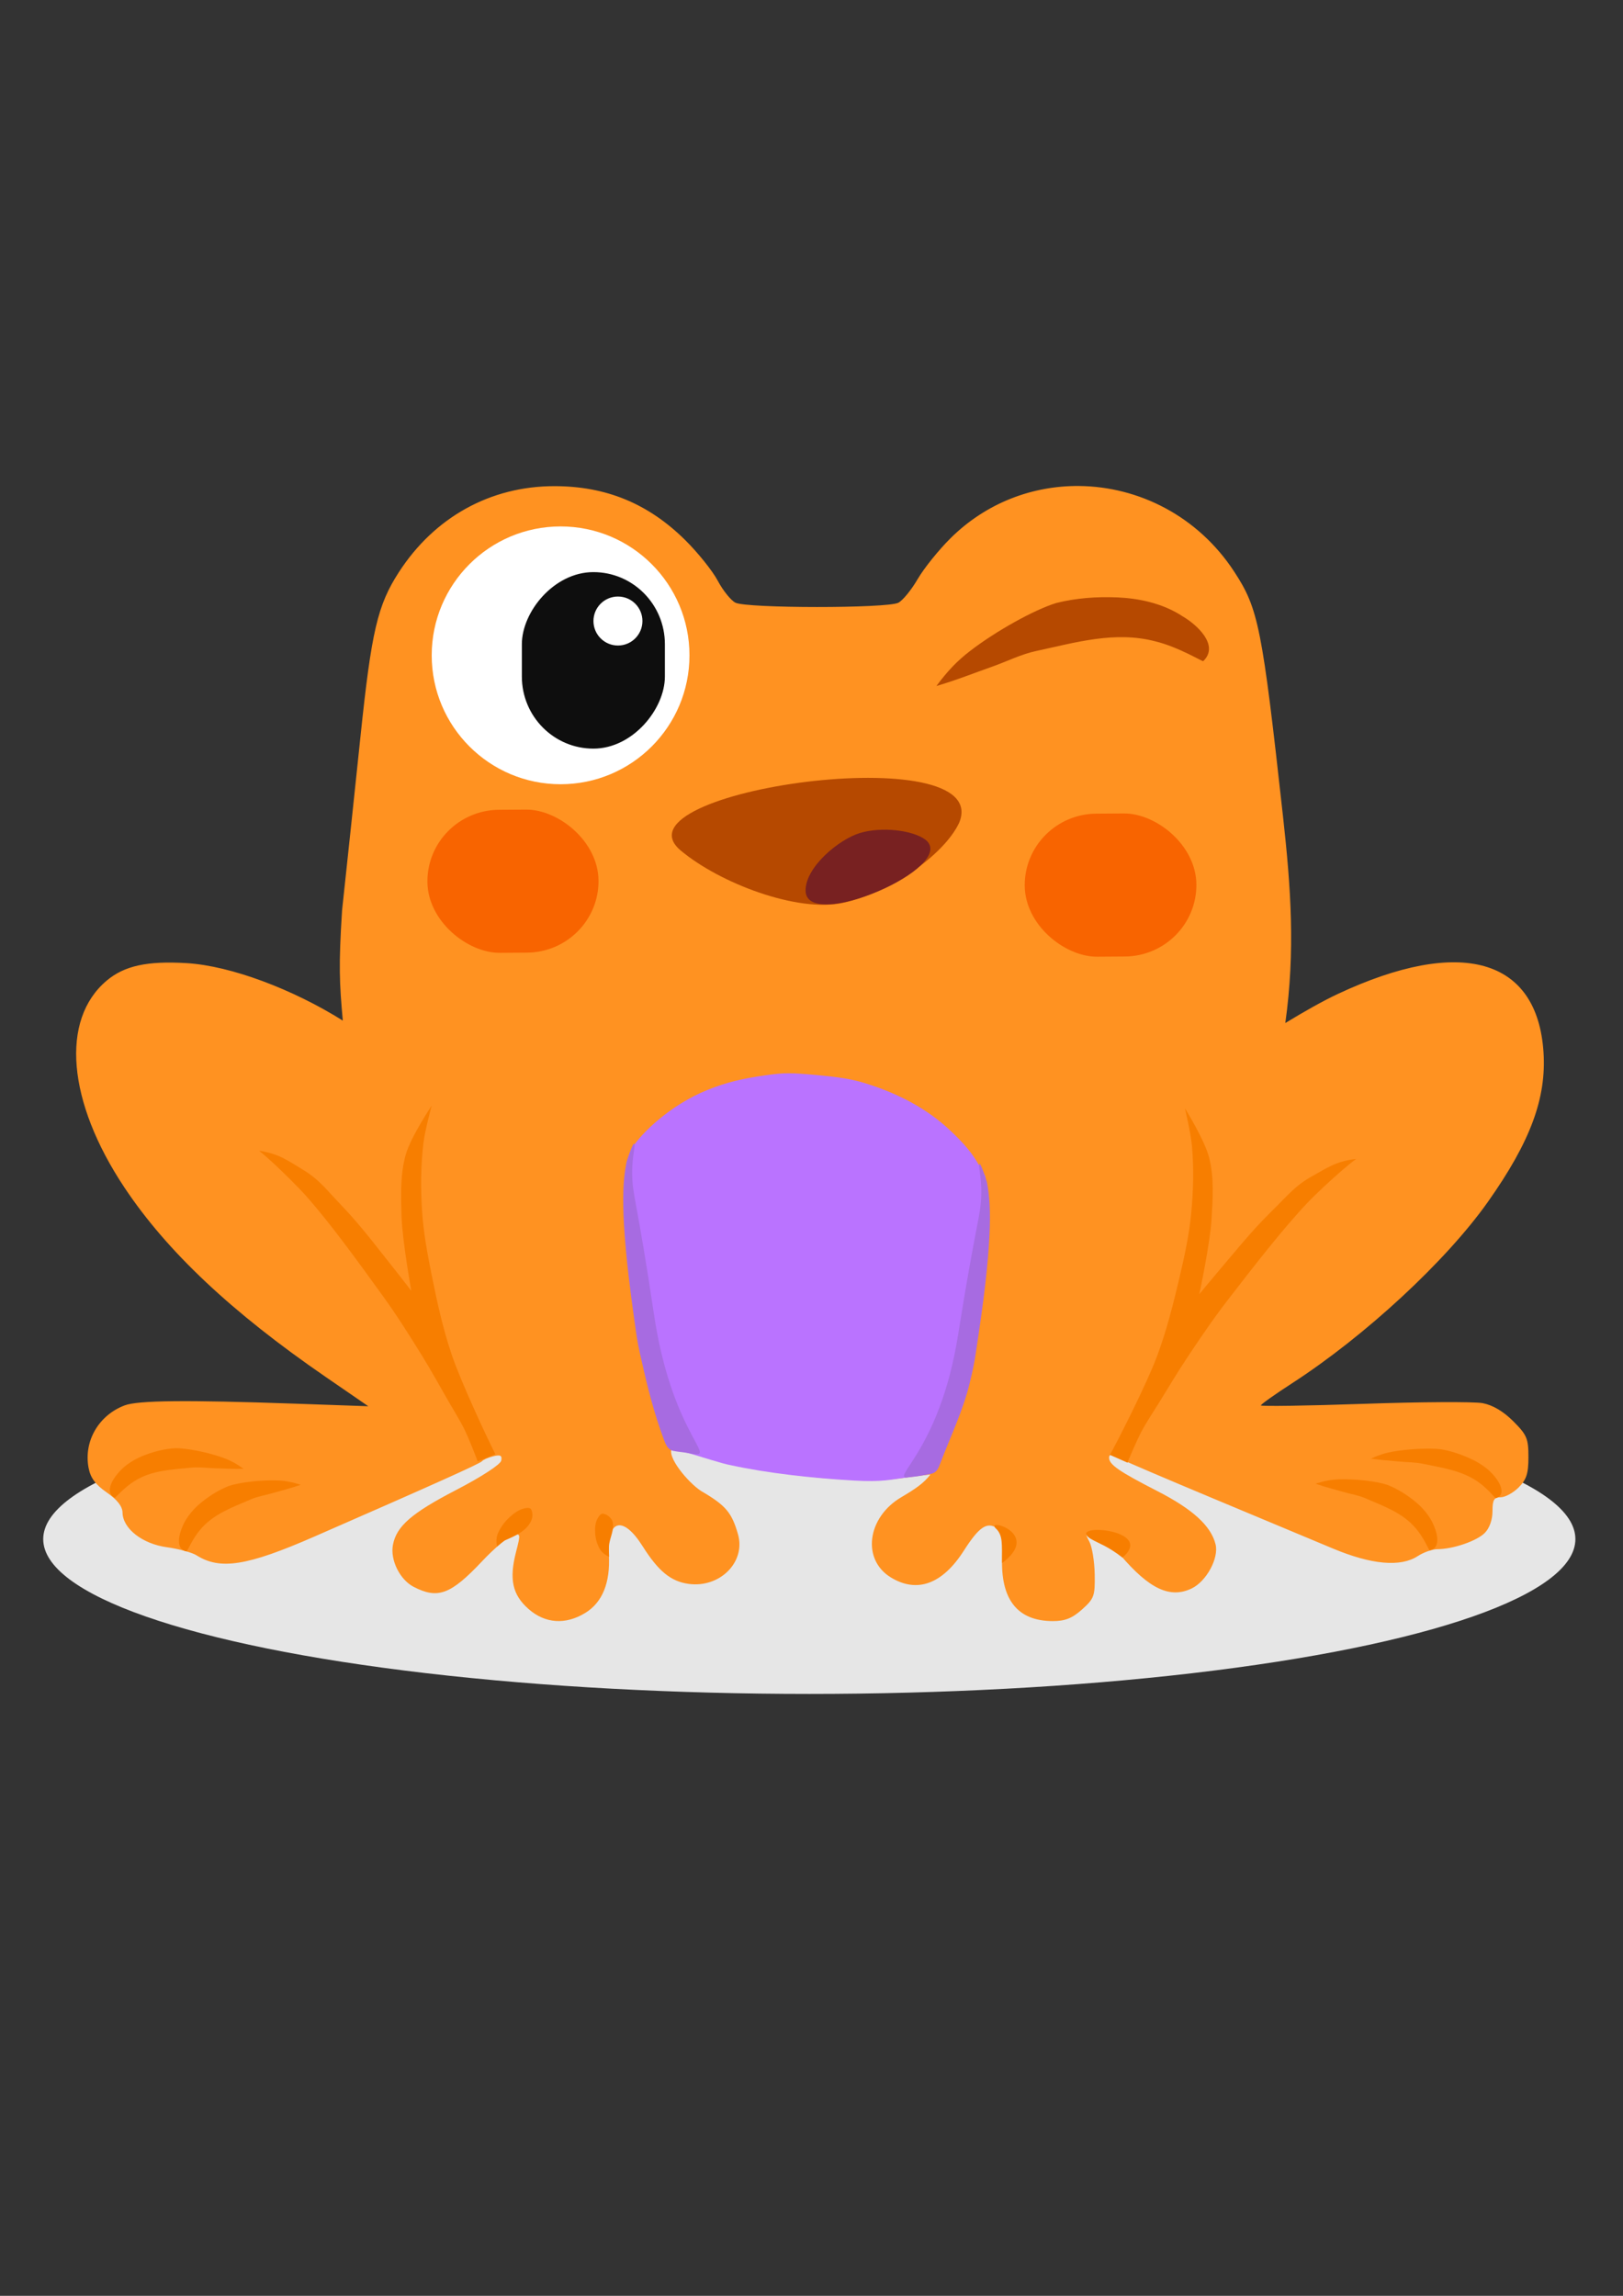 <?xml version="1.0" encoding="UTF-8" standalone="no"?>
<!-- Created with Inkscape (http://www.inkscape.org/) -->

<svg
   width="210mm"
   height="297mm"
   viewBox="0 0 210 297"
   version="1.1"
   id="svg1"
   xml:space="preserve"
   sodipodi:docname="Lisi Mascote 2.svg"
   inkscape:version="1.4 (86a8ad7, 2024-10-11)"
   inkscape:export-filename="Lisi Mascote.pdf"
   inkscape:export-xdpi="96"
   inkscape:export-ydpi="96"
   xmlns:inkscape="http://www.inkscape.org/namespaces/inkscape"
   xmlns:sodipodi="http://sodipodi.sourceforge.net/DTD/sodipodi-0.dtd"
   xmlns="http://www.w3.org/2000/svg"
   xmlns:svg="http://www.w3.org/2000/svg"><rect x="0" y="0" width="210" height="297" fill="#333333" stroke="none"/><sodipodi:namedview
     id="namedview1"
     pagecolor="#ffffff"
     bordercolor="#000000"
     borderopacity="0.25"
     inkscape:showpageshadow="2"
     inkscape:pageopacity="0.0"
     inkscape:pagecheckerboard="0"
     inkscape:deskcolor="#d1d1d1"
     inkscape:document-units="mm"
     showgrid="false"
     inkscape:zoom="0.49538492"
     inkscape:cx="-45.419227"
     inkscape:cy="380.51219"
     inkscape:window-width="1920"
     inkscape:window-height="991"
     inkscape:window-x="-9"
     inkscape:window-y="-9"
     inkscape:window-maximized="1"
     inkscape:current-layer="layer1"><inkscape:grid
       id="grid40"
       units="mm"
       originx="0"
       originy="0"
       spacingx="1"
       spacingy="1"
       empcolor="#0099e5"
       empopacity="0.302"
       color="#0099e5"
       opacity="0.149"
       empspacing="5"
       enabled="true"
       visible="false" /></sodipodi:namedview><defs
     id="defs1"><inkscape:path-effect
       effect="fillet_chamfer"
       id="path-effect36"
       is_visible="true"
       lpeversion="1"
       nodesatellites_param="F,0,0,1,0,0,0,1 @ F,0,0,1,0,0,0,1 @ F,0,0,1,0,0,0,1 @ F,0,0,1,0,0,0,1 @ F,0,0,1,0,0,0,1 @ F,0,0,1,0,0,0,1 @ F,0,0,1,0,0,0,1 @ F,0,0,1,0,0,0,1 @ F,0,0,1,0,0,0,1 @ F,0,0,1,0,0,0,1 @ F,0,0,1,0,0,0,1 @ F,0,0,1,0,0,0,1 @ F,0,0,1,0,0,0,1 @ F,0,0,1,0,0,0,1 @ F,0,0,1,0,0,0,1 @ F,0,0,1,0,0,0,1 @ F,0,0,1,0,0,0,1 @ F,0,0,1,0,0,0,1 @ F,0,0,1,0,0,0,1 @ F,0,0,1,0,0,0,1 @ F,0,0,1,0,0,0,1 @ F,0,0,1,0,0,0,1 @ F,0,0,1,0,0,0,1"
       radius="0"
       unit="px"
       method="auto"
       mode="F"
       chamfer_steps="1"
       flexible="false"
       use_knot_distance="true"
       apply_no_radius="true"
       apply_with_radius="true"
       only_selected="false"
       hide_knots="false" /><inkscape:path-effect
       effect="fillet_chamfer"
       id="path-effect36-6"
       is_visible="true"
       lpeversion="1"
       nodesatellites_param="F,0,0,1,0,0,0,1 @ F,0,0,1,0,0,0,1 @ F,0,0,1,0,0,0,1 @ F,0,0,1,0,0,0,1 @ F,0,0,1,0,0,0,1 @ F,0,0,1,0,0,0,1 @ F,0,0,1,0,0,0,1 @ F,0,0,1,0,0,0,1 @ F,0,0,1,0,0,0,1 @ F,0,0,1,0,3.937,0,1 @ F,0,0,1,0,0,0,1 @ F,0,0,1,0,0,0,1 @ F,0,0,1,0,0,0,1 @ F,0,0,1,0,0,0,1 @ F,0,0,1,0,0,0,1 @ F,0,0,1,0,0,0,1 @ F,0,0,1,0,0,0,1 @ F,0,0,1,0,0,0,1 @ F,0,0,1,0,0,0,1 @ F,0,0,1,0,0,0,1 @ F,0,0,1,0,0,0,1"
       radius="0"
       unit="px"
       method="auto"
       mode="F"
       chamfer_steps="1"
       flexible="false"
       use_knot_distance="true"
       apply_no_radius="true"
       apply_with_radius="true"
       only_selected="false"
       hide_knots="false" /><inkscape:path-effect
       effect="fillet_chamfer"
       id="path-effect36-6-0"
       is_visible="true"
       lpeversion="1"
       nodesatellites_param="F,0,0,1,0,0,0,1 @ F,0,0,1,0,0,0,1 @ F,0,0,1,0,0,0,1 @ F,0,0,1,0,0,0,1 @ F,0,0,1,0,0,0,1 @ F,0,0,1,0,0,0,1 @ F,0,0,1,0,0,0,1 @ F,0,0,1,0,0,0,1 @ F,0,0,1,0,0,0,1 @ F,0,0,1,0,3.937,0,1 @ F,0,0,1,0,0,0,1 @ F,0,0,1,0,0,0,1 @ F,0,0,1,0,0,0,1 @ F,0,0,1,0,0,0,1 @ F,0,0,1,0,0,0,1 @ F,0,0,1,0,0,0,1 @ F,0,0,1,0,0,0,1 @ F,0,0,1,0,0,0,1 @ F,0,0,1,0,0,0,1 @ F,0,0,1,0,0,0,1 @ F,0,0,1,0,0,0,1"
       radius="0"
       unit="px"
       method="auto"
       mode="F"
       chamfer_steps="1"
       flexible="false"
       use_knot_distance="true"
       apply_no_radius="true"
       apply_with_radius="true"
       only_selected="false"
       hide_knots="false" /><inkscape:path-effect
       effect="fillet_chamfer"
       id="path-effect36-6-4"
       is_visible="true"
       lpeversion="1"
       nodesatellites_param="F,0,0,1,0,0,0,1 @ F,0,0,1,0,0,0,1 @ F,0,0,1,0,0,0,1 @ F,0,0,1,0,0,0,1 @ F,0,0,1,0,0,0,1 @ F,0,0,1,0,0,0,1 @ F,0,0,1,0,0,0,1 @ F,0,0,1,0,0,0,1 @ F,0,0,1,0,0,0,1 @ F,0,0,1,0,3.937,0,1 @ F,0,0,1,0,0,0,1 @ F,0,0,1,0,0,0,1 @ F,0,0,1,0,0,0,1 @ F,0,0,1,0,0,0,1 @ F,0,0,1,0,0,0,1 @ F,0,0,1,0,0,0,1 @ F,0,0,1,0,0,0,1 @ F,0,0,1,0,0,0,1 @ F,0,0,1,0,0,0,1 @ F,0,0,1,0,0,0,1 @ F,0,0,1,0,0,0,1"
       radius="0"
       unit="px"
       method="auto"
       mode="F"
       chamfer_steps="1"
       flexible="false"
       use_knot_distance="true"
       apply_no_radius="true"
       apply_with_radius="true"
       only_selected="false"
       hide_knots="false" /></defs><g
     inkscape:label="Camada 1"
     inkscape:groupmode="layer"
     id="layer1"><ellipse
       style="fill:#e6e6e6;fill-opacity:1;stroke-width:2.995;paint-order:stroke fill markers"
       id="path37"
       cx="104.716"
       cy="199.11"
       rx="99.124"
       ry="20.027" /><path
       id="path24"
       style="fill:#ff9221;fill-opacity:1;stroke-width:6.382;paint-order:stroke fill markers"
       d="m 139.636,62.872 c -5.986,-0.058 -11.996,2.142 -16.655,6.764 -1.527,1.515 -3.439,3.893 -4.248,5.286 -0.81,1.393 -1.935,2.767 -2.5,3.054 -1.46,0.74 -19.604,0.732 -21.079,-0.009 -0.58,-0.292 -1.609,-1.571 -2.285,-2.843 -0.677,-1.272 -2.576,-3.642 -4.221,-5.267 -4.776,-4.718 -10.235,-6.965 -16.921,-6.965 -8.271,0 -15.516,4.01 -20.122,11.137 -2.755,4.262 -3.542,7.633 -4.959,21.223 -0.698,6.695 -1.772,16.827 -2.385,22.515 -0.454,7.076 -0.347,9.418 0.096,14.265 -6.436,-4.041 -14.477,-7.093 -20.216,-7.436 -5.1,-0.305 -8.052,0.341 -10.334,2.261 -6.01,5.057 -5.105,15.648 2.286,26.755 5.5,8.267 13.869,16.145 26.031,24.506 l 5.529,3.801 -9.56,-0.335 c -14.045,-0.492 -20.243,-0.427 -21.973,0.228 -3.362,1.274 -5.305,4.637 -4.662,8.066 0.246,1.311 0.886,2.179 2.357,3.196 1.349,0.932 2.025,1.796 2.039,2.599 0.034,2.071 2.556,4.049 5.718,4.483 1.541,0.212 3.273,0.682 3.848,1.045 3.067,1.935 6.554,1.383 15.244,-2.414 15.509,-6.776 21.477,-9.459 21.715,-9.762 0.142,-0.181 0.795,-0.466 1.451,-0.632 0.923,-0.234 1.155,-0.107 1.027,0.559 -0.096,0.498 -2.561,2.103 -5.841,3.803 -5.759,2.986 -7.712,4.68 -8.173,7.092 -0.374,1.955 0.888,4.509 2.685,5.438 3.128,1.617 4.797,0.993 8.851,-3.313 1.563,-1.66 3.332,-3.161 3.932,-3.335 1.06,-0.308 1.073,-0.249 0.455,2.149 -0.907,3.52 -0.462,5.534 1.632,7.373 2.137,1.877 4.771,2.059 7.318,0.506 2.226,-1.357 3.266,-3.909 3.067,-7.525 -0.253,-4.606 1.832,-5.133 4.371,-1.104 2.035,3.228 3.663,4.558 5.96,4.866 4.048,0.543 7.402,-2.839 6.374,-6.425 -0.786,-2.741 -1.546,-3.667 -4.423,-5.388 -1.539,-0.768 -4.576,-4.216 -4.203,-5.555 3.591,0.501 5.025,1.067 8.403,1.944 5.11,1.228 12.16,2.018 18.074,2.051 2.36,-0.104 4.694,-0.531 7.047,-0.778 -0.841,1.112 -1.918,1.846 -3.776,2.943 -4.424,2.611 -5.128,8.063 -1.341,10.373 3.393,2.069 6.67,0.87 9.434,-3.451 1.962,-3.067 2.972,-3.766 4.265,-2.95 0.634,0.4 0.793,1.257 0.696,3.732 -0.218,5.532 1.983,8.316 6.575,8.316 1.574,0 2.498,-0.369 3.772,-1.51 1.56,-1.395 1.683,-1.74 1.633,-4.544 -0.03,-1.669 -0.34,-3.569 -0.69,-4.223 -0.592,-1.106 -0.555,-1.163 0.531,-0.819 1.322,0.42 2.223,1.081 3.479,2.553 3.754,4.401 6.434,5.657 9.221,4.323 1.915,-0.916 3.545,-3.928 3.096,-5.719 -0.597,-2.38 -2.953,-4.534 -7.516,-6.872 -4.979,-2.552 -6.258,-3.435 -6.258,-4.321 0,-0.452 0.271,-0.462 1.058,-0.041 0.582,0.311 6.104,2.674 12.272,5.251 6.168,2.577 13.191,5.513 15.607,6.525 5.025,2.105 8.787,2.44 11.013,0.982 0.744,-0.487 1.884,-0.886 2.533,-0.889 2.02,-0.005 5.078,-1.052 6.123,-2.097 0.608,-0.608 1,-1.709 1,-2.809 0,-1.477 0.193,-1.809 1.057,-1.809 0.581,0 1.628,-0.571 2.325,-1.269 1.019,-1.019 1.269,-1.793 1.269,-3.936 0,-2.4 -0.197,-2.865 -1.964,-4.632 -1.281,-1.281 -2.658,-2.093 -3.961,-2.338 -1.099,-0.206 -8.006,-0.168 -15.349,0.086 -7.343,0.254 -13.348,0.345 -13.343,0.203 0.005,-0.142 1.805,-1.421 4.002,-2.842 9.498,-6.144 19.993,-15.865 25.397,-23.523 5.474,-7.758 7.558,-13.374 7.169,-19.325 -0.795,-12.171 -10.721,-14.98 -26.621,-7.533 -1.926,0.902 -4.392,2.299 -6.787,3.759 1.303,-9.321 0.724,-17.486 -0.293,-26.688 -2.72,-24.601 -3.177,-26.896 -6.317,-31.702 -4.704,-7.2 -12.364,-11.009 -20.061,-11.084 z"
       sodipodi:nodetypes="ssssssssssccssscccssssscsssssssssssssssssccccssssssscssssssssssscssssssssccsssccss" /><path
       style="fill:#b64900;fill-opacity:1;stroke-width:7.778;paint-order:stroke fill markers"
       d="m 124.102,106.446 c -1.974,4.205 -9.042,9.068 -15.054,10.357 -5.918,1.269 -15.949,-2.566 -20.974,-6.78 -9.262,-7.769 40.703,-14.728 36.028,-3.576 z"
       id="path20-4"
       sodipodi:nodetypes="ssss" /><path
       style="fill:#782121;fill-opacity:1;stroke-width:3.619;paint-order:stroke fill markers"
       d="m 119.743,108.627 c -1.744,-1.277 -5.716,-1.685 -8.458,-0.87 -2.7,0.802 -7.071,4.397 -7.051,7.449 0.035,5.497 19.907,-3.07 15.51,-6.58 z"
       id="path20-4-5"
       sodipodi:nodetypes="ssss" /><path
       style="fill:#ba73ff;fill-opacity:1;stroke-width:3.581;paint-order:stroke fill markers"
       d="m 94.642,189.564 c -1.287,-0.22 -3.992,-1.158 -5.771,-1.634 -1.578,-0.422 -2.359,-0.411 -1.811,-0.247 l 0.759,-1.682 -0.272,-1.244 c -0.149,-0.684 -2.037,-1.827 -2.453,-3.637 -1.432,-6.226 -3.387,-14.893 -3.577,-16.891 -0.235,-2.467 -0.383,-8.238 -0.312,-12.151 0.047,-2.607 0.075,-2.745 0.758,-3.814 0.977,-1.528 4.584,-5.259 9.633,-7.286 2.316,-0.93 4.369,-1.443 7.561,-1.888 2.334,-0.326 3.144,-0.327 6.585,-0.01 2.908,0.268 4.477,0.53 6.062,1.011 4.526,1.374 8.228,3.417 11.119,6.13 1.896,1.779 2.867,2.957 3.827,4.643 l 0.778,1.366 -0.529,3.833 c -0.671,4.863 -0.618,8.551 -2.031,13.782 -1.308,4.842 -1.861,11.188 -3.983,15.98 -1.868,0.309 -2.54,5.179 -3.616,5.311 -2.19,0.268 -3.152,0.607 -6.853,0.397 -5.471,-0.311 -11.285,-0.968 -15.875,-1.969 z"
       id="path38"
       sodipodi:nodetypes="csscssssssssssscssssscc" /><path
       style="fill:#a76be1;stroke-width:2.256;paint-order:stroke fill markers;fill-opacity:1"
       d="m 89.792,188.105 c 2.815,0.382 -2.93,-3.015 -5.179,-18.107 -2.196,-14.733 -2.765,-15.208 -2.817,-18.061 -0.044,-2.436 0.542,-4.071 0.216,-3.978 -0.159,0.046 -0.89,2.086 -0.954,2.415 -0.454,2.322 -0.945,6.243 0.892,19.471 0.143,1.027 0.284,2.039 0.313,2.248 0.202,1.432 0.361,2.26 0.764,3.983 0.757,3.382 1.608,6.759 2.818,10.005 0.3,0.806 0.518,1.433 1.273,1.613 0.471,0.112 1.427,0.179 2.053,0.304 0.372,0.074 0.514,0.093 0.621,0.107 z"
       id="path29-2-2"
       sodipodi:nodetypes="ssssssssssss" /><path
       style="fill:#a76be1;stroke-width:2.264;paint-order:stroke fill markers;fill-opacity:1"
       d="m 117.645,191.11 c -2.819,0.356 3.897,-3.172 6.309,-18.349 2.355,-14.816 2.929,-15.29 3.01,-18.162 0.07,-2.453 -0.498,-4.106 -0.173,-4.009 0.159,0.048 0.868,2.111 0.928,2.442 0.429,2.344 0.878,6.297 -1.101,19.602 -0.154,1.033 -0.305,2.051 -0.337,2.261 -0.217,1.44 -0.385,2.273 -0.807,4.004 -0.793,3.398 -2.543,7.085 -3.787,10.342 -0.309,0.809 -0.478,1.254 -1.235,1.428 -0.472,0.108 -0.714,0.129 -1.341,0.248 -0.373,0.071 -1.359,0.18 -1.466,0.193 z"
       id="path29-2-2-8"
       sodipodi:nodetypes="ssssssssssss" /><path
       style="fill:#f77e00;stroke-width:3.107;paint-order:stroke fill markers;fill-opacity:1"
       d="m 179.508,192.089 c 1.214,0.477 2.35,1.174 3.377,1.979 0.993,0.778 2.12,1.928 2.691,3.43 0.408,0.912 0.845,2.855 -0.607,3.06 -0.07,-0.016 -0.756,-1.651 -1.741,-2.797 -1.704,-2.058 -4.21,-2.916 -6.543,-3.931 -0.911,-0.396 -1.91,-0.544 -2.863,-0.822 -1.203,-0.351 -2.275,-0.604 -3.605,-1.067 1.174,-0.373 2.009,-0.528 3.038,-0.564 2.096,-0.074 4.869,0.246 6.253,0.712 z"
       id="path33-1"
       sodipodi:nodetypes="aaaaaaacaa" /><path
       style="fill:#b64900;fill-opacity:1;stroke-width:6.307;paint-order:stroke fill markers"
       d="m 136.665,78.01 c 2.568,-0.647 5.265,-0.84 7.91,-0.726 2.557,0.11 5.777,0.675 8.493,2.479 1.751,1.022 4.768,3.712 2.616,5.767 -0.135,0.057 -3.199,-1.831 -6.178,-2.557 -5.243,-1.382 -10.392,0.164 -15.441,1.246 -1.971,0.422 -3.795,1.359 -5.696,2.027 -2.4,0.843 -4.468,1.691 -7.209,2.5 1.496,-2.004 2.69,-3.245 4.346,-4.522 3.372,-2.599 8.325,-5.348 11.159,-6.214 z"
       id="path33-1-51"
       sodipodi:nodetypes="aaaaaaacaa" /><path
       style="fill:#f77e00;stroke-width:2.864;paint-order:stroke fill markers;fill-opacity:1"
       d="m 186.494,187.492 c 1.283,0.227 2.534,0.649 3.699,1.177 1.127,0.511 2.46,1.314 3.318,2.493 0.581,0.707 1.397,2.275 0.018,2.655 -0.072,-0.003 -1.069,-1.277 -2.262,-2.098 -2.078,-1.483 -4.701,-1.844 -7.187,-2.362 -0.97,-0.202 -1.977,-0.183 -2.966,-0.28 -1.247,-0.122 -2.347,-0.182 -3.74,-0.38 1.074,-0.482 1.86,-0.731 2.86,-0.908 2.036,-0.362 4.813,-0.49 6.26,-0.297 z"
       id="path33-1-6"
       sodipodi:nodetypes="aaaaaaacaa" /><path
       style="fill:#f77e00;fill-opacity:1;stroke-width:3.936;paint-order:stroke fill markers"
       d="m 145.233,201.498 c -1.894,-1.477 -2.965,-1.776 -4.126,-2.434 -3.26,-2.099 8.556,-1.318 4.126,2.434 z"
       id="path34"
       sodipodi:nodetypes="ccc" /><path
       style="fill:#f77e00;fill-opacity:1;stroke-width:4.35;paint-order:stroke fill markers"
       d="m 129.664,202.2 c -0.055,-2.411 0.166,-3.61 -0.888,-4.542 -1.069,-1.273 5.99,0.751 0.888,4.542 z"
       id="path34-3"
       sodipodi:nodetypes="ccc" /><path
       style="fill:#f77e00;fill-opacity:1;stroke-width:3.107;paint-order:stroke fill markers"
       d="m 68.677,196.851 c 0.252,-0.487 0.317,-1.126 0.016,-1.645 -0.24,-0.217 -0.657,-0.122 -0.97,-0.038 -0.704,0.188 -1.319,0.666 -1.85,1.166 -0.593,0.558 -1.1,1.238 -1.427,1.985 -0.251,0.591 -0.248,1.144 -0.136,1.748 0,0 0.642,-0.553 0.997,-0.783 1.43,-0.622 2.733,-1.202 3.37,-2.432 z"
       id="path35-2"
       sodipodi:nodetypes="asaaacaa" /><path
       style="fill:#f77e00;fill-opacity:1;stroke-width:2.885;paint-order:stroke fill markers"
       d="m 79.227,196.746 c -0.204,-0.439 -0.646,-0.841 -1.236,-0.936 -0.321,0.035 -0.521,0.361 -0.662,0.612 -0.317,0.566 -0.356,1.236 -0.324,1.864 0.036,0.702 0.22,1.415 0.572,2.049 0.284,0.496 0.705,0.806 1.236,1.073 0,0 -0.045,-0.921 -0.018,-1.381 0.065,-1.099 0.789,-2.149 0.432,-3.28 0,-10e-6 0,-2e-5 0,-2e-5 z"
       id="path35-2-8"
       sodipodi:nodetypes="asaaacasa" /><path
       style="fill:#f77e00;fill-opacity:1;stroke-width:4;paint-order:stroke fill markers"
       d="m -141.479,258.438 c -0.184,-2.13 -1.177,-6.304 -1.177,-6.304 0,0 3.297,5.285 4.046,8.257 0.832,3.301 0.6,6.807 0.391,10.205 -0.26,4.213 -2.038,12.497 -2.038,12.497 0,0 1.526,-1.868 2.309,-2.785 3.159,-3.694 6.174,-7.533 9.645,-10.935 2.882,-2.824 4.009,-4.37 6.928,-5.977 2.267,-1.248 3.899,-2.464 7.234,-2.819 -0.78,0.571 -1.593,1.244 -2.412,1.955 -1.64,1.425 -4.242,3.807 -5.734,5.387 -4.227,4.475 -9.111,10.819 -13.215,16.124 -2.406,3.11 -4.617,6.369 -6.792,9.645 -1.654,2.491 -3.185,5.062 -4.754,7.607 -0.96,1.557 -1.996,3.071 -2.853,4.687 -0.792,1.495 -2.106,4.619 -2.106,4.619 l -0.204,0.543 -2.921,-1.291 1.426,-2.717 c 0,0 4.623,-8.947 6.385,-13.652 1.585,-4.235 2.704,-8.638 3.736,-13.041 0.83,-3.541 1.618,-7.112 1.97,-10.731 0.363,-3.741 0.46,-7.53 0.136,-11.275 z"
       id="path36-0"
       sodipodi:nodetypes="acaacasscsaaaaccccaasa"
       inkscape:path-effect="#path-effect36-6"
       inkscape:original-d="m -141.47875,258.43815 c -0.18414,-2.12962 -1.17679,-6.3038 -1.17679,-6.3038 0,0 3.29716,5.28459 4.04643,8.25652 0.83221,3.3009 0.60041,6.80738 0.39055,10.20509 -0.2602,4.21277 -2.03762,12.49738 -2.03762,12.49738 0,0 1.5255,-1.86832 2.3093,-2.78474 3.15906,-3.69358 6.17352,-7.53332 9.64473,-10.93523 2.88157,-2.82404 4.00897,-4.37048 6.92792,-5.97701 2.26709,-1.24776 3.89859,-2.46424 7.23355,-2.81871 -1.71857,1.2576 -3.59881,3.01136 -5.34343,4.57945 -4.7352,4.25607 -10.96644,12.35809 -16.01763,18.88715 -2.40607,3.11003 -4.61722,6.36883 -6.79206,9.64473 -1.65389,2.4912 -3.18464,5.06209 -4.75445,7.60711 -0.9601,1.55654 -1.9964,3.07056 -2.85267,4.68654 -0.79219,1.49505 -2.10554,4.61859 -2.10554,4.61859 l -0.20376,0.54338 -2.92059,-1.29051 1.42633,-2.71682 c 0,0 4.62321,-8.9472 6.38455,-13.65205 1.58535,-4.23474 2.70365,-8.63836 3.73563,-13.04078 0.83004,-3.54092 1.61825,-7.11157 1.9697,-10.73145 0.36321,-3.74096 0.45964,-7.53026 0.13585,-11.27484 z"
       transform="matrix(0.777,0,0,0.777,264.158,-52.539)" /><path
       style="fill:#f77e00;fill-opacity:1;stroke-width:4;paint-order:stroke fill markers"
       d="m -141.479,258.438 c -0.184,-2.13 -1.177,-6.304 -1.177,-6.304 0,0 3.297,5.285 4.046,8.257 0.832,3.301 0.6,6.807 0.391,10.205 -0.26,4.213 -2.038,12.497 -2.038,12.497 0,0 1.526,-1.868 2.309,-2.785 3.159,-3.694 6.174,-7.533 9.645,-10.935 2.882,-2.824 4.009,-4.37 6.928,-5.977 2.267,-1.248 3.899,-2.464 7.234,-2.819 -0.78,0.571 -1.593,1.244 -2.412,1.955 -1.64,1.425 -4.242,3.807 -5.734,5.387 -4.227,4.475 -9.111,10.819 -13.215,16.124 -2.406,3.11 -4.617,6.369 -6.792,9.645 -1.654,2.491 -3.185,5.062 -4.754,7.607 -0.96,1.557 -1.996,3.071 -2.853,4.687 -0.792,1.495 -2.106,4.619 -2.106,4.619 l -0.204,0.543 -2.921,-1.291 1.426,-2.717 c 0,0 4.623,-8.947 6.385,-13.652 1.585,-4.235 2.704,-8.638 3.736,-13.041 0.83,-3.541 1.618,-7.112 1.97,-10.731 0.363,-3.741 0.46,-7.53 0.136,-11.275 z"
       id="path36-0-1"
       sodipodi:nodetypes="acaacasscsaaaaccccaasa"
       inkscape:path-effect="#path-effect36-6-0"
       inkscape:original-d="m -141.47875,258.43815 c -0.18414,-2.12962 -1.17679,-6.3038 -1.17679,-6.3038 0,0 3.29716,5.28459 4.04643,8.25652 0.83221,3.3009 0.60041,6.80738 0.39055,10.20509 -0.2602,4.21277 -2.03762,12.49738 -2.03762,12.49738 0,0 1.5255,-1.86832 2.3093,-2.78474 3.15906,-3.69358 6.17352,-7.53332 9.64473,-10.93523 2.88157,-2.82404 4.00897,-4.37048 6.92792,-5.97701 2.26709,-1.24776 3.89859,-2.46424 7.23355,-2.81871 -1.71857,1.2576 -3.59881,3.01136 -5.34343,4.57945 -4.7352,4.25607 -10.96644,12.35809 -16.01763,18.88715 -2.40607,3.11003 -4.61722,6.36883 -6.79206,9.64473 -1.65389,2.4912 -3.18464,5.06209 -4.75445,7.60711 -0.9601,1.55654 -1.9964,3.07056 -2.85267,4.68654 -0.79219,1.49505 -2.10554,4.61859 -2.10554,4.61859 l -0.20376,0.54338 -2.92059,-1.29051 1.42633,-2.71682 c 0,0 4.62321,-8.9472 6.38455,-13.65205 1.58535,-4.23474 2.70365,-8.63836 3.73563,-13.04078 0.83004,-3.54092 1.61825,-7.11157 1.9697,-10.73145 0.36321,-3.74096 0.45964,-7.53026 0.13585,-11.27484 z"
       transform="matrix(-0.776,-0.025,-0.025,0.776,-48.542,-56.192)" /><circle
       style="fill:#ffffff;fill-opacity:1;stroke-width:6.019;paint-order:stroke fill markers"
       id="path39-0-2"
       cx="-72.535"
       cy="84.778"
       r="16.676"
       transform="scale(-1,1)" /><rect
       style="fill:#0e0e0e;fill-opacity:1;stroke-width:3.48;paint-order:stroke fill markers"
       id="rect40-8-9"
       width="18.506"
       height="22.834"
       x="-86.03"
       y="74.013"
       rx="9.322"
       transform="scale(-1,1)" /><rect
       style="fill:#f86400;fill-opacity:1;stroke-width:3.426;paint-order:stroke fill markers"
       id="rect40-8-9-2"
       width="18.506"
       height="22.138"
       x="105.206"
       y="54.502"
       rx="9.322"
       transform="matrix(0.007,1,1,-0.007,0,0)" /><rect
       style="fill:#f86400;fill-opacity:1;stroke-width:3.432;paint-order:stroke fill markers"
       id="rect40-8-9-2-6"
       width="18.506"
       height="22.209"
       x="106.246"
       y="131.782"
       rx="9.322"
       transform="matrix(0.007,1,1,-0.007,0,0)" /><circle
       style="fill:#ffffff;fill-opacity:1;stroke-width:1.144;paint-order:stroke fill markers"
       id="path39-3-1"
       cx="-79.956"
       cy="80.34"
       r="3.169"
       transform="scale(-1,1)" /><path
       style="fill:#f77e00;stroke-width:3.107;paint-order:stroke fill markers;fill-opacity:1"
       d="m 22.625,187.347 c -1.302,0.088 -2.595,0.408 -3.817,0.864 -1.182,0.441 -2.604,1.196 -3.603,2.455 -0.665,0.745 -1.669,2.465 -0.348,3.1 0.072,0.007 1.22,-1.345 2.506,-2.139 2.247,-1.446 4.895,-1.506 7.425,-1.767 0.988,-0.102 1.985,0.059 2.978,0.082 1.253,0.03 2.351,0.112 3.759,0.074 -1.006,-0.711 -1.755,-1.111 -2.725,-1.457 -1.976,-0.704 -4.715,-1.238 -6.175,-1.213 z"
       id="path33-1-5"
       sodipodi:nodetypes="aaaaaaacaa" /><path
       style="fill:#f77e00;stroke-width:3.107;paint-order:stroke fill markers;fill-opacity:1"
       d="m 29.618,192.23 c -1.214,0.477 -2.35,1.174 -3.377,1.979 -0.993,0.778 -2.12,1.928 -2.691,3.43 -0.408,0.912 -0.845,2.855 0.607,3.06 0.07,-0.016 0.756,-1.651 1.741,-2.797 1.704,-2.058 4.21,-2.916 6.543,-3.931 0.911,-0.396 1.91,-0.544 2.863,-0.822 1.203,-0.351 2.275,-0.605 3.605,-1.067 -1.174,-0.373 -2.009,-0.528 -3.038,-0.564 -2.096,-0.074 -4.869,0.246 -6.253,0.712 z"
       id="path33-1-9"
       sodipodi:nodetypes="aaaaaaacaa" /></g></svg>
